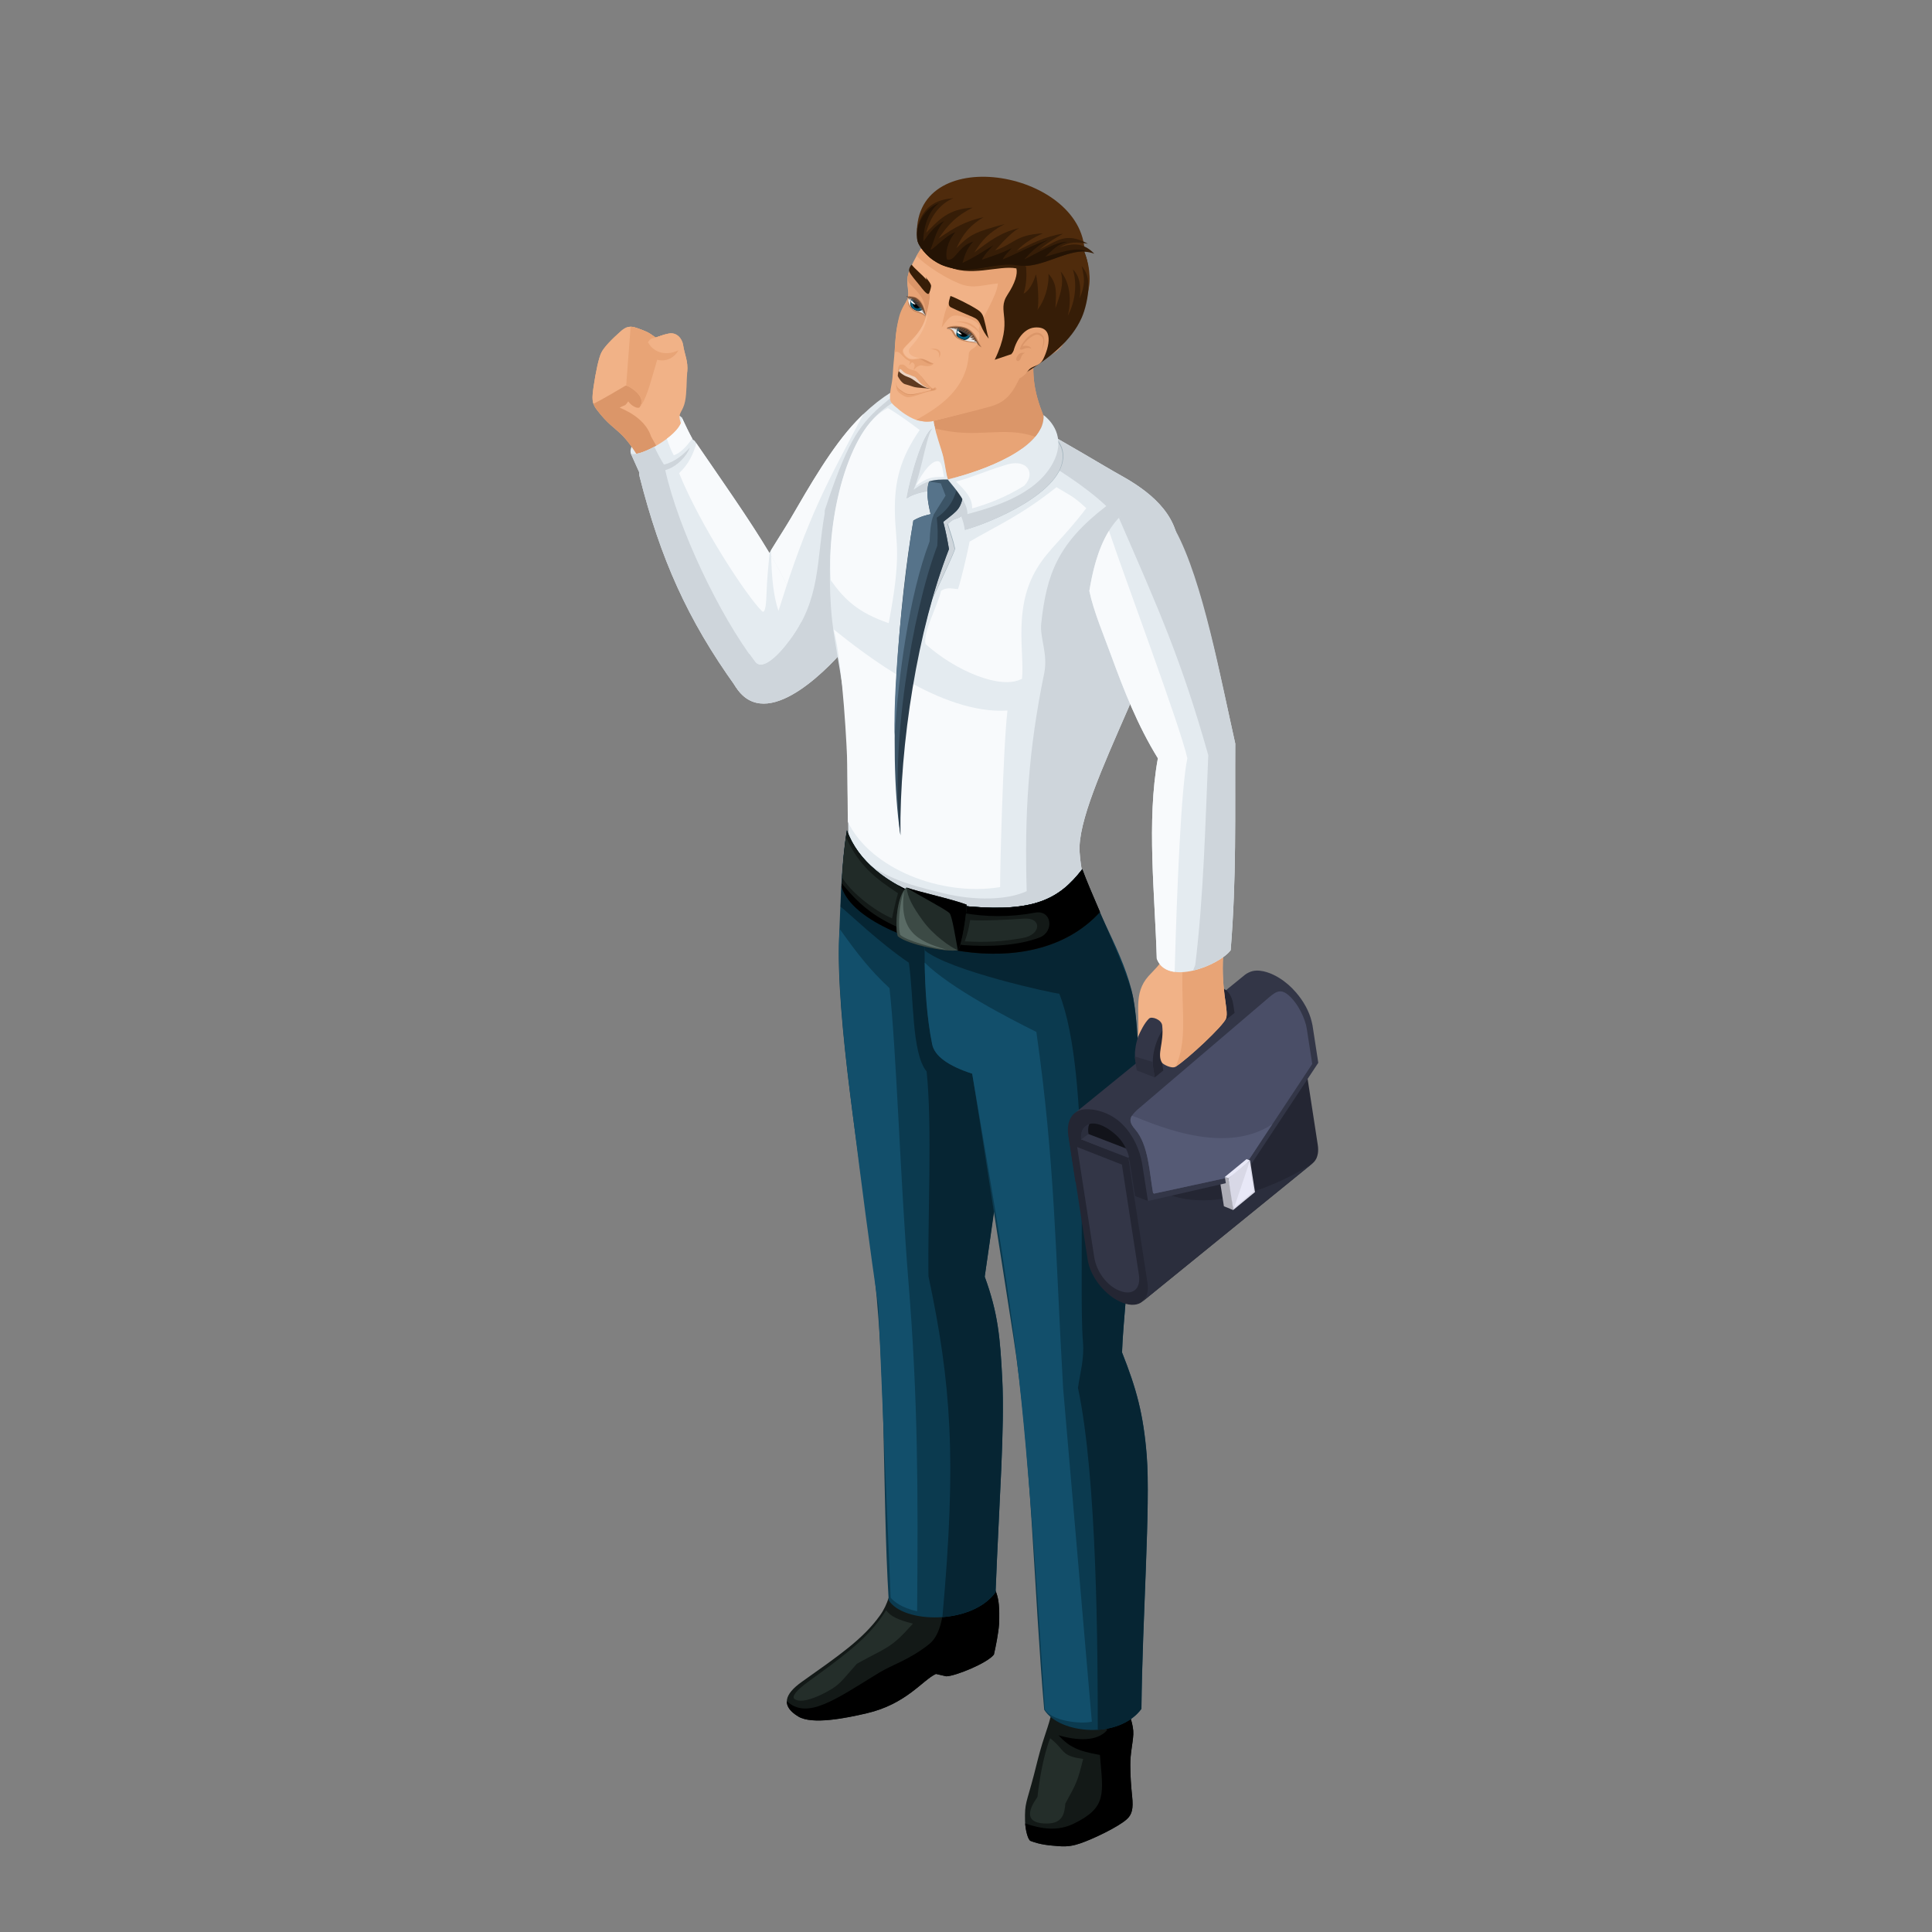 <?xml version="1.0" encoding="utf-8"?>
<!-- Generator: Adobe Illustrator 16.0.0, SVG Export Plug-In . SVG Version: 6.00 Build 0)  -->
<!DOCTYPE svg PUBLIC "-//W3C//DTD SVG 1.1//EN" "http://www.w3.org/Graphics/SVG/1.1/DTD/svg11.dtd">
<svg version="1.1" id="Layer_1" xmlns="http://www.w3.org/2000/svg" xmlns:xlink="http://www.w3.org/1999/xlink" x="0px" y="0px"
	 width="50px" height="50px" viewBox="0 0 50 50" enable-background="new 0 0 50 50" xml:space="preserve">
<rect x="0" y="0" width="50" height="50" fill="#808080" stroke="none"/>
<g>
	<g>
		<g>
			<path fill-rule="evenodd" clip-rule="evenodd" fill="#E4EBF0" d="M22.009,16.62c0.954-1.182,2.318-3.328,2.537-3.773
				c0.572-1.158,0.426-2.433,0.01-2.868c-0.42-0.437-1.456-0.067-2.394,0.92c-0.636,0.667-1.218,1.691-1.703,2.524
				c-0.343,0.59-1.428,2.128-1.618,3.252c-0.068,0.402,0.003,0.892,0.297,1.236C19.96,18.877,21.506,17.244,22.009,16.62z"/>
			<path fill-rule="evenodd" clip-rule="evenodd" fill="#F8FAFC" d="M22.348,10.712c-0.063,0.06-0.124,0.122-0.186,0.188
				c-0.636,0.667-1.218,1.691-1.703,2.524c-0.11,0.189-0.296,0.476-0.505,0.815c0.01,0.543,0.038,1.123,0.193,1.571
				C20.918,13.333,21.415,12.48,22.348,10.712L22.348,10.712z M19.917,14.3c-0.193,0.315-0.4,0.672-0.585,1.037
				c0.162,0.222,0.296,0.389,0.388,0.479c0.099,0.097,0.112-0.287,0.118-0.451C19.851,14.978,19.882,14.666,19.917,14.3z"/>
			<path fill-rule="evenodd" clip-rule="evenodd" fill="#E4EBF0" d="M16.405,11.828c0.356-0.015,1.111-0.508,1.258-0.774
				c0.025-0.045-0.004-0.226-0.017-0.244c-0.229-0.329-1.492,0.591-1.311,0.946C16.35,11.784,16.376,11.806,16.405,11.828z"/>
			<g>
				<path fill-rule="evenodd" clip-rule="evenodd" fill="#F1B287" d="M16.742,12.203c0.342-0.022,0.916-0.246,1.183-0.619
					c-0.208-0.389-0.307-0.605-0.333-0.736c-0.035-0.173,0.083-0.198,0.137-0.458c0.047-0.221,0.037-0.554,0.056-0.761
					c0.028-0.284-0.07-0.452-0.106-0.696c-0.025-0.174-0.17-0.343-0.376-0.3c-0.078,0.017-0.168,0.043-0.335,0.104
					c-0.199-0.143-0.244-0.16-0.48-0.244c-0.186-0.066-0.283-0.044-0.434,0.091c-0.231,0.206-0.423,0.404-0.492,0.544
					C15.495,9.259,15.416,9.64,15.363,10c-0.045,0.31-0.051,0.43,0.081,0.603c0.286,0.377,0.461,0.463,0.667,0.672
					C16.287,11.456,16.49,11.745,16.742,12.203z"/>
				<path fill-rule="evenodd" clip-rule="evenodd" fill="#DB9669" d="M16.742,12.203c0.149-0.01,0.343-0.058,0.537-0.14
					c-0.092-0.14-0.137-0.256-0.43-0.767c-0.117-0.366-0.471-0.606-0.812-0.746c0.15-0.082,0.125-0.024,0.223-0.163
					c0.082,0.125,0.251,0.202,0.297,0.151c0.062-0.088,0.074-0.176,0.042-0.259c-0.061-0.16-0.231-0.296-0.426-0.303
					c-0.099-0.003-0.441,0.206-0.824,0.435c0.014,0.065,0.045,0.124,0.096,0.191c0.286,0.377,0.461,0.463,0.667,0.672
					C16.287,11.456,16.49,11.745,16.742,12.203z"/>
				<path fill-rule="evenodd" clip-rule="evenodd" fill="#F1B287" d="M17.233,8.649c-0.064,0.018-0.145,0.043-0.264,0.086
					c-0.199-0.143-0.244-0.16-0.48-0.244c-0.186-0.066-0.283-0.044-0.434,0.091c-0.231,0.206-0.423,0.404-0.492,0.544
					C15.495,9.259,15.416,9.64,15.363,10c-0.031,0.214-0.043,0.338-0.004,0.451c0.272-0.138,0.582-0.324,0.847-0.48
					c0.119,0.046,0.555,0.306,0.34,0.578c0.174-0.194,0.274-0.603,0.376-0.941c0.106-0.352,0.212-0.75,0.227-0.902L17.233,8.649z"/>
				<path fill-rule="evenodd" clip-rule="evenodd" fill="#E8A476" d="M17.233,8.649c-0.064,0.018-0.145,0.043-0.264,0.086
					c-0.199-0.143-0.244-0.16-0.48-0.244c-0.065-0.022-0.119-0.035-0.168-0.036L16.206,9.97c0.119,0.046,0.555,0.306,0.34,0.578
					c0.174-0.194,0.274-0.603,0.376-0.941c0.106-0.352,0.212-0.75,0.227-0.902L17.233,8.649z"/>
				<path fill-rule="evenodd" clip-rule="evenodd" fill="#F1B287" d="M17.786,9.628c0.028-0.284-0.07-0.452-0.106-0.696
					c-0.025-0.174-0.17-0.343-0.376-0.3c-0.078,0.017-0.168,0.043-0.335,0.104c-0.133,0.026-0.14,0.035-0.196,0.116
					c-0.025,0.035-0.002,0.205,0.096,0.288C17.127,9.359,17.705,9.575,17.786,9.628z"/>
				<path fill-rule="evenodd" clip-rule="evenodd" fill="#E8A476" d="M16.773,8.854c0.095,0.218,0.411,0.392,0.788,0.211
					c-0.114,0.195-0.29,0.271-0.45,0.262C16.874,9.316,16.672,9.116,16.773,8.854z"/>
			</g>
			<path fill-rule="evenodd" clip-rule="evenodd" fill="#E4EBF0" d="M17.939,11.384c-0.031-0.026-0.211-0.399-0.297-0.586
				c0.085,0.399-1.053,1.037-1.313,0.947l0.214,0.476c-0.005,0.037-0.001,0.064,0.01,0.111c0.536,2.115,1.234,3.695,2.487,5.439
				c0.137,0.192,0.279,0.325,0.447,0.31c1.809-0.152,1.481-1.538,1.079-2.425c-0.292-0.992-1.58-2.769-2.569-4.221
				C17.981,11.412,17.965,11.392,17.939,11.384z"/>
			<path fill-rule="evenodd" clip-rule="evenodd" fill="#F8FAFC" d="M17.916,11.35c-0.06-0.101-0.201-0.394-0.274-0.552
				c0.036,0.167-0.144,0.376-0.383,0.556c0.047,0.15,0.107,0.298,0.179,0.429C17.605,11.731,17.77,11.553,17.916,11.35L17.916,11.35
				z M20.362,15.14c-0.109-0.231-0.246-0.484-0.404-0.752c0.013,0.499,0.049,1.015,0.189,1.422
				C20.222,15.572,20.293,15.35,20.362,15.14L20.362,15.14z M19.915,14.316c-0.033,0.358-0.064,0.667-0.078,1.049
				c-0.005,0.164-0.019,0.548-0.118,0.451c-0.391-0.383-1.588-2.197-2.144-3.571c0.256-0.24,0.368-0.503,0.447-0.772
				C18.647,12.387,19.385,13.427,19.915,14.316z"/>
			<path fill-rule="evenodd" clip-rule="evenodd" fill="#CED5DB" d="M16.934,11.561c-0.253,0.138-0.5,0.22-0.606,0.183l0.214,0.476
				c-0.005,0.037-0.001,0.064,0.01,0.111c0.536,2.115,1.234,3.695,2.487,5.439c0.137,0.192,0.279,0.325,0.447,0.31
				c1.527-0.128,1.531-1.136,1.253-1.98c-0.083,0.157-0.181,0.314-0.301,0.474c-0.325,0.436-0.715,0.794-0.897,0.557
				c-0.923-1.211-1.985-3.44-2.324-4.964c0.303-0.084,0.561-0.369,0.634-0.581c-0.157,0.174-0.404,0.381-0.669,0.437
				C17.093,11.879,17.01,11.724,16.934,11.561z"/>
			<path fill-rule="evenodd" clip-rule="evenodd" fill="#CED5DB" d="M22.009,16.62c0.954-1.182,2.318-3.328,2.537-3.773
				c0.572-1.158,0.426-2.433,0.01-2.868c-0.227-0.235-0.63-0.237-1.101-0.034c-0.534,0.507-1.052,0.753-1.482,1.635
				c-0.249,0.509-0.442,1.064-0.628,1.625l-0.003,0.088c-0.216,1.222-0.096,2.201-0.902,3.279c-0.325,0.436-0.715,0.794-0.897,0.557
				c-0.049-0.066-0.1-0.136-0.152-0.208l-0.506,0.508c0.052,0.174,0.135,0.339,0.254,0.481C19.96,18.877,21.506,17.244,22.009,16.62
				z"/>
		</g>
		<g>
			<path fill-rule="evenodd" clip-rule="evenodd" fill="#E4EBF0" d="M29.009,12.305c-0.876-0.485-3.891-2.4-4.772-2.27
				c-1.017,0.15-1.653,0.634-2.042,1.394c-0.517,1.009-0.814,2.441-0.69,4.289c0.073,1.077,0.405,2.117,0.418,3.456
				c0.007,0.77,0.019,1.798,0.039,2.848c0.559,1.869,4.284,2.534,6.232,1.17c-0.125-0.308-0.222-0.661-0.253-1.137
				c-0.105-1.533,2.581-5.72,2.561-7.839C30.492,13.275,29.7,12.689,29.009,12.305z"/>
			<path fill-rule="evenodd" clip-rule="evenodd" fill="#F8FAFC" d="M21.574,16.288c0.241,0.896,0.352,3.234,0.354,3.498
				c0.005,0.444,0.006,0.943,0.014,1.482c0.583,1.215,2.419,1.94,3.941,1.69c-0.005-0.363,0.075-3.585,0.19-4.569
				C24.354,18.497,22.367,16.921,21.574,16.288z"/>
			<path fill-rule="evenodd" clip-rule="evenodd" fill="#CED5DB" d="M29.009,12.305c-0.876-0.485-3.891-2.4-4.772-2.27
				c-0.332,0.048-0.623,0.133-0.877,0.251c1.269,0.317,4.031,1.643,5.271,2.811c-1.263,0.97-1.544,1.767-1.684,3.033
				c-0.042,0.38,0.18,0.787,0.077,1.292c-0.408,1.988-0.513,3.633-0.453,5.641c-0.495,0.231-1.331,0.254-2.148,0.056
				c-1.088-0.264-1.566-0.418-2.325-1.05l-0.139-0.173c0.372,2.809,6.34,2.396,6.209,1.231c-0.112-0.292-0.197-0.629-0.228-1.073
				c-0.105-1.533,2.581-5.72,2.561-7.839C30.492,13.275,29.7,12.689,29.009,12.305z"/>
			<path fill-rule="evenodd" clip-rule="evenodd" fill="#F8FAFC" d="M23.801,11.128c-0.497,0.725-0.661,1.322-0.641,2.165
				c0.019,0.78,0.184,1.04-0.161,2.834c-0.777-0.268-1.134-0.594-1.499-1.111c-0.115-1.558,0.447-3.959,1.479-4.455
				C23.169,10.67,23.388,10.82,23.801,11.128z"/>
			<path fill-rule="evenodd" clip-rule="evenodd" fill="#F8FAFC" d="M27.341,12.608c0.395,0.24,0.433,0.231,0.772,0.544
				c-0.584,0.772-0.972,1.053-1.275,1.555c-0.623,1.028-0.322,2.162-0.388,2.858c-0.542,0.301-1.733-0.209-2.499-0.899
				c-0.065-0.313,0.318-0.991,0.401-1.37c0.137-0.11,0.291-0.06,0.44-0.049c0.065-0.173,0.245-0.929,0.301-1.229
				C25.749,13.63,26.427,13.342,27.341,12.608z"/>
		</g>
		<path fill-rule="evenodd" clip-rule="evenodd" fill="#9EB0BA" d="M27.324,11.337c-0.123-0.004-0.259,0.056-0.372-0.03
			c0.055,0.854-1.496,0.877-2.405,1.091c-0.047-0.122-0.07-0.37-0.122-0.587c-0.046-0.193-0.235-0.628-0.28-0.727
			c-0.256,0.101-0.592,1.316-0.673,1.806c0.147-0.103,0.379-0.161,0.585-0.194c-0.004,0.154,0.021,0.36,0.094,0.608
			c-0.106,0.031-0.242,0.066-0.427,0.184c-0.045,0.315-0.086,0.621-0.121,0.917c0.278,0.162-0.24,1.997,0.039,2.157
			c0.095-0.259,1.007-2.109,1.077-2.36c-0.049-0.24-0.119-0.412-0.186-0.645c0.188-0.19,0.259-0.103,0.354-0.213
			c0.045,0.11,0.087,0.259,0.096,0.362c0.642-0.175,2.578-0.968,2.534-1.936C27.509,11.575,27.415,11.441,27.324,11.337z"/>
		<g>
			<g>
				<path fill-rule="evenodd" clip-rule="evenodd" fill="#131917" d="M23.181,40.699c-0.149,0.529-0.188,0.802-0.408,1.109
					c-0.439,0.615-1.085,1.053-2.025,1.72c-0.447,0.318-0.542,0.619-0.089,0.895c0.357,0.219,1.231,0.044,1.776-0.084
					c1.023-0.239,1.438-0.855,1.787-1.017l0.265,0.061c0.217,0.004,1.07-0.34,1.236-0.563c0.043-0.19,0.113-0.524,0.134-0.792
					c0.031-0.867-0.104-0.779-0.336-1.457C24.733,40.628,23.97,40.672,23.181,40.699z"/>
				<path fill-rule="evenodd" clip-rule="evenodd" d="M20.362,44.026c-0.004,0.138,0.088,0.27,0.296,0.396
					c0.357,0.219,1.231,0.044,1.776-0.084c1.023-0.239,1.438-0.855,1.787-1.017l0.265,0.061c0.217,0.004,1.07-0.34,1.236-0.563
					c0.043-0.19,0.113-0.524,0.134-0.792c0.031-0.867-0.104-0.779-0.336-1.457c-0.349,0.026-0.692,0.048-1.036,0.069
					c-0.062,0.569,0.021,1.554-0.447,1.919c-0.524,0.41-0.935,0.518-1.284,0.731C21.635,43.97,20.897,44.521,20.362,44.026z"/>
				<path fill-rule="evenodd" clip-rule="evenodd" fill="#242E2A" d="M22.933,41.671c0.113,0.165,0.332,0.258,0.694,0.348
					c-0.585,0.661-0.667,0.6-1.454,1.041c-0.396,0.453-0.45,0.538-0.704,0.684c-0.301,0.175-0.727,0.354-0.907,0.227
					c-0.077-0.057,0.027-0.211,0.359-0.452c0.377-0.273,0.761-0.55,1.107-0.839C22.374,42.392,22.685,42.076,22.933,41.671z"/>
			</g>
			<g>
				<path fill-rule="evenodd" clip-rule="evenodd" fill="#0B3A4F" d="M21.717,24.249c-0.093,2.087,0.555,5.921,0.854,8.246
					c0.384,2.976,0.25,5.935,0.428,8.918c0.371,0.607,2.157,0.645,2.767-0.209c0.092-2.36,0.239-4.224,0.173-5.516
					c-0.056-1.074-0.106-1.693-0.454-2.648c0.281-1.935,1.036-7.554,1.035-9.398c0-0.132-0.175-0.05-0.18-0.166
					c-1.354,0.264-3.849-0.371-4.422-1.988C21.77,22.36,21.756,23.35,21.717,24.249z"/>
				<path fill-rule="evenodd" clip-rule="evenodd" fill="#062533" d="M21.918,21.487c-0.086,0.513-0.137,1.243-0.163,1.978
					c0.174,0.132,0.99,0.924,1.766,1.45c0.134,0.906,0.069,2.343,0.46,2.815c0.15,1.409,0.024,3.878,0.048,5.3
					c0.587,2.77,0.733,4.723,0.36,8.82c0.539-0.04,1.088-0.243,1.376-0.646c0.092-2.36,0.239-4.224,0.173-5.516
					c-0.056-1.074-0.106-1.693-0.454-2.648c0.281-1.94,1.036-6.944,1.035-9.398c0-0.132-0.175-0.05-0.18-0.166
					C24.985,23.738,22.491,23.104,21.918,21.487z"/>
				<path fill-rule="evenodd" clip-rule="evenodd" fill="#124F6B" d="M21.731,24.04c0.444,0.625,0.784,1.065,1.289,1.533
					c0.177,1.559,0.283,5.038,0.491,7.603c0.248,3.039,0.25,5.449,0.224,8.525c-0.405-0.09-0.612-0.261-0.685-0.355l-0.318-7.554
					c-0.216-1.429-0.444-3.201-0.647-4.83c-0.05-0.401-0.202-1.52-0.295-2.673C21.724,25.477,21.686,24.647,21.731,24.04z"/>
			</g>
			<g>
				<path fill-rule="evenodd" clip-rule="evenodd" fill="#131917" d="M29.091,43.966c0.131,0.382,0.251,0.679,0.239,0.919
					c-0.014,0.248-0.081,0.491-0.078,0.805c0.002,0.271,0.016,0.5,0.048,0.805c0.032,0.313-0.001,0.461-0.138,0.586
					c-0.224,0.203-0.887,0.518-1.202,0.624c-0.168,0.057-0.322,0.092-0.551,0.074c-0.264-0.021-0.476-0.036-0.737-0.135
					c-0.068-0.025-0.138-0.289-0.144-0.518c-0.01-0.479,0.033-0.438,0.231-1.197c0.067-0.258,0.123-0.506,0.216-0.809
					c0.115-0.377,0.26-0.708,0.274-1.08l1.402-0.055L29.091,43.966z"/>
				<path fill-rule="evenodd" clip-rule="evenodd" d="M29.091,43.966c0.131,0.382,0.251,0.679,0.239,0.919
					c-0.014,0.248-0.081,0.491-0.078,0.805c0.002,0.271,0.016,0.5,0.048,0.805c0.032,0.313-0.001,0.461-0.138,0.586
					c-0.224,0.203-0.887,0.518-1.202,0.624c-0.168,0.057-0.322,0.092-0.551,0.074c-0.264-0.021-0.476-0.036-0.737-0.135
					c-0.063-0.023-0.124-0.241-0.141-0.452h0.004c0.43,0.146,0.845,0.204,1.256,0.003c0.869-0.424,0.756-0.776,0.675-1.777
					c-0.566-0.1-0.787-0.201-1.074-0.51c0.482,0.141,0.999,0.167,1.255-0.127l0.08-0.798L29.091,43.966z"/>
				<path fill-rule="evenodd" clip-rule="evenodd" fill="#242E2A" d="M27.178,44.985c0.405,0.318,0.263,0.459,0.854,0.535
					c-0.146,0.586-0.164,0.614-0.46,1.154c-0.024,0.224-0.043,0.516-0.477,0.519c-0.811,0.005-0.248-0.664-0.246-0.688
					C26.891,46.134,26.99,45.464,27.178,44.985z"/>
			</g>
			<g>
				<path fill-rule="evenodd" clip-rule="evenodd" fill="#0B3A4F" d="M26.222,34.569c0.467,2.965,0.54,6.703,0.802,9.68
					c0.405,0.634,1.932,0.764,2.517-0.024c0.024-2.361,0.239-5.267,0.137-6.556c-0.086-1.072-0.264-1.723-0.639-2.669
					c0.039-1.222,0.476-4.814,0.393-7.523c0.01-0.602-0.012-1.164-0.103-1.645c-0.216-1.143-1.062-2.394-1.319-3.336
					c-0.597,0.776-1.247,1.104-2.902,0.966c-0.162-0.012-0.736-0.099-1.183-0.214c0.032,0.66-0.086,2.351,0.201,3.776
					c0.061,0.304,0.409,0.559,1.036,0.763C25.285,28.537,26.064,33.576,26.222,34.569z"/>
				<path fill-rule="evenodd" clip-rule="evenodd" fill="#062533" d="M23.923,23.248c0.01,0.208-0.013,0.977,0.008,1.346
					c0.635,0.531,3.357,1.122,3.483,1.122c0.837,2.112,0.481,7.455,0.614,9.029c0.036,0.423-0.082,0.82-0.13,1.172
					c0.499,2.357,0.51,6.81,0.513,8.852c0.439-0.03,0.874-0.199,1.128-0.543c0.024-2.361,0.239-5.267,0.137-6.556
					c-0.086-1.072-0.264-1.723-0.639-2.669c0.048-1.502,0.742-6.549,0.29-9.168c-0.114-0.653-1.02-2.509-1.319-3.336
					c-0.597,0.776-1.247,1.104-2.902,0.966C24.944,23.449,24.37,23.362,23.923,23.248z"/>
				<path fill-rule="evenodd" clip-rule="evenodd" fill="#124F6B" d="M27.514,35.932l0.743,8.625
					c-0.292,0.07-1.055-0.021-1.215-0.318c-0.17-2.535-0.389-6.197-0.728-9.069c-0.292-2.467-0.744-4.932-1.154-7.383
					c-0.627-0.204-0.976-0.459-1.036-0.763c-0.14-0.691-0.183-1.444-0.194-2.112c0.677,0.668,2.207,1.454,2.891,1.794
					C27.307,30.106,27.312,32.428,27.514,35.932z"/>
			</g>
			<g>
				<path fill-rule="evenodd" clip-rule="evenodd" fill="#131917" d="M28.468,23.604c-0.186-0.43-0.356-0.828-0.459-1.109
					c-0.597,0.776-1.247,1.104-2.902,0.966c-0.125-0.009-0.497-0.063-0.865-0.141c-1.022-0.295-1.992-0.9-2.323-1.834
					c-0.066,0.392-0.112,0.913-0.14,1.465C22.149,24.159,26.462,25.799,28.468,23.604z"/>
				<path fill-rule="evenodd" clip-rule="evenodd" d="M28.468,23.604c-0.186-0.43-0.356-0.828-0.459-1.109
					c-0.597,0.776-1.247,1.104-2.902,0.966c-0.125-0.009-0.497-0.063-0.865-0.141c-0.344-0.099-0.681-0.234-0.99-0.404l0.001,0.013
					c0.913,0.688,2.284,0.928,3.531,0.691c0.444-0.085,0.503,0.496,0.121,0.642c-0.559,0.213-1.288,0.248-1.996,0.195v-0.002
					c-2.157-0.338-2.723-1.134-3.125-1.592c-0.002,0.029-0.003,0.059-0.005,0.088c0.286,0.933,2.144,1.533,3.144,1.673l0,0
					C26.19,24.804,27.564,24.593,28.468,23.604z"/>
				<path fill-rule="evenodd" clip-rule="evenodd" fill="#212B28" d="M25.016,23.412c-0.385-0.146-1.216-0.323-1.554-0.442
					c-0.252,0.188-0.31,1.039-0.225,1.261c0.257,0.215,1.25,0.415,1.553,0.362C24.895,24.474,25.021,23.61,25.016,23.412z"/>
				<path fill-rule="evenodd" clip-rule="evenodd" d="M25.016,23.412c-0.385-0.146-1.216-0.323-1.554-0.442
					c0.312,0.204,0.982,0.543,1.11,0.661c0.069,0.063,0.162,0.682,0.218,0.962C24.895,24.474,25.021,23.61,25.016,23.412z"/>
				<path fill-rule="evenodd" clip-rule="evenodd" fill="#3C4A45" d="M23.462,22.97c-0.252,0.188-0.31,1.039-0.225,1.261
					c0.257,0.215,1.25,0.415,1.553,0.362c-0.186-0.076-0.631-0.384-0.907-0.765C23.607,23.448,23.491,23.22,23.462,22.97z"/>
				<path fill-rule="evenodd" clip-rule="evenodd" fill="#5A6B65" d="M23.396,23.058c-0.121,0.305-0.169,0.95-0.096,1.139
					c0.181,0.152,0.846,0.336,1.202,0.384C23.718,24.352,23.264,24.093,23.396,23.058z"/>
				<path fill-rule="evenodd" clip-rule="evenodd" fill="#212B28" d="M25.107,23.81c0.28,0.028,1.005-0.008,1.392-0.036
					c0.47-0.036,0.456,0.415-0.032,0.502c-0.542,0.096-0.952,0.116-1.499,0.086C25.045,24.148,25.07,24.034,25.107,23.81z"/>
				<path fill-rule="evenodd" clip-rule="evenodd" fill="#212B28" d="M21.894,21.667c0.346,0.755,0.764,1.063,1.346,1.45
					c-0.075,0.252-0.12,0.5-0.155,0.65c-0.45-0.196-1.059-0.663-1.294-1.064C21.813,22.343,21.846,22.023,21.894,21.667z"/>
			</g>
		</g>
		<g>
			<g>
				<path fill-rule="evenodd" clip-rule="evenodd" fill="#12131A" d="M27.924,29.033c-0.023-0.152,0.007-0.271,0.073-0.349
					c0.01-0.011,0.021-0.021,0.032-0.029l4.253-3.456c0.03,0.044,0.032,0.159,0.048,0.253l0.183,1.182l-2.918,4.126l-1.488-0.545
					L27.924,29.033z"/>
				<polygon fill-rule="evenodd" clip-rule="evenodd" fill="#333647" points="27.829,29.217 29.376,29.813 29.213,29.99 
					27.65,29.366 				"/>
				<polygon fill-rule="evenodd" clip-rule="evenodd" fill="#333647" points="29.284,30.088 29.011,29.995 28.999,29.856 
					33.355,26.318 33.604,26.383 				"/>
				<path fill-rule="evenodd" clip-rule="evenodd" fill="#242633" d="M29.665,33.209l-0.371-2.455l-0.096-0.791l4.406-3.582
					l0.499,3.243c0.013,0.083,0.014,0.157,0.004,0.225c-0.007,0.045-0.02,0.086-0.035,0.123c-0.009,0.017-0.018,0.035-0.028,0.051
					c-0.021,0.032-0.046,0.061-0.074,0.084l-4.406,3.58C29.678,33.593,29.699,33.43,29.665,33.209z"/>
				<path fill-rule="evenodd" clip-rule="evenodd" fill="#2B2E3D" d="M29.665,33.209l-0.371-2.455l-0.096-0.791
					c1.01,1.903,3.583,0.925,4.771,0.144l-0.559,0.454l-3.848,3.126C29.678,33.593,29.699,33.43,29.665,33.209z"/>
				<path fill-rule="evenodd" clip-rule="evenodd" fill="#242633" d="M27.65,29.366l1.548,0.597l0.499,3.239
					c0.069,0.447-0.218,0.676-0.641,0.515l-0.016-0.008c-0.423-0.162-0.821-0.656-0.89-1.103L27.65,29.366z"/>
				<path fill-rule="evenodd" clip-rule="evenodd" fill="#2B2E3D" d="M28.365,28.559c-0.33,0.007-0.591,0.244-0.527,0.664l0.06,0.33
					l0.273-0.206c-0.031-0.179,0.018-0.301,0.107-0.374c0.282-0.227,0.742,0.17,0.894,0.371c0.11,0.146,0.189,0.314,0.214,0.475
					l0.071,0.33l0.333,0.128l-0.07-0.329c-0.063-0.363-0.235-0.747-0.512-1.022C28.966,28.686,28.707,28.553,28.365,28.559z"/>
				<polygon fill-rule="evenodd" clip-rule="evenodd" fill="#ACACB5" points="31.79,30.494 31.546,30.399 31.675,31.219 
					31.917,31.314 31.856,30.846 				"/>
				<path fill-rule="evenodd" clip-rule="evenodd" fill="#333647" d="M32.219,25.228c0.051-0.042,0.141-0.084,0.205-0.098
					c0.229-0.048,0.5,0.066,0.68,0.178c0.162,0.099,0.309,0.229,0.431,0.37c0.191,0.218,0.348,0.489,0.412,0.766
					c0.009,0.031,0.014,0.063,0.021,0.094l0.149,0.967l-1.824,2.758l-0.391,0.317l-2.192,0.502l-0.028-0.019l-0.082-0.445
					c-0.041-0.264-0.272-1.033-0.444-1.258c-0.239-0.313-0.968-0.836-1.341-0.552L32.219,25.228z"/>
				<path fill-rule="evenodd" clip-rule="evenodd" fill="#4A4E67" d="M33.337,25.747c0.272,0.229,0.445,0.638,0.481,0.869
					l0.143,0.919l-1.734,2.622l-0.371,0.303l-1.99,0.431l-0.025-0.018c-0.094-0.505-0.11-1.24-0.464-1.645
					c-0.214-0.247-0.108-0.346,0.053-0.505l3.346-2.854C32.978,25.697,33.113,25.559,33.337,25.747z"/>
				<path fill-rule="evenodd" clip-rule="evenodd" fill="#555A75" d="M32.227,30.156l-0.371,0.303l-1.99,0.431l-0.025-0.018
					c-0.094-0.505-0.11-1.24-0.464-1.645c-0.141-0.162-0.144-0.26-0.083-0.353c0.413,0.138,2.336,1.087,3.632,0.22L32.227,30.156z"
					/>
				<path fill-rule="evenodd" clip-rule="evenodd" fill="#242633" d="M28.11,28.708c-0.331,0.005-0.525,0.267-0.461,0.688
					l0.182,1.182l0.333,0.128l-0.181-1.183c-0.027-0.173,0.015-0.306,0.105-0.378c0.282-0.228,0.773,0.168,0.923,0.368
					c0.111,0.148,0.19,0.317,0.215,0.476l0.151,0.964l0.332,0.129l-0.15-0.964c-0.062-0.362-0.234-0.747-0.512-1.021
					C28.807,28.854,28.451,28.701,28.11,28.708z"/>
				<polygon fill-rule="evenodd" clip-rule="evenodd" fill="#ACACB5" points="31.79,30.494 31.699,30.459 31.828,31.279 
					31.917,31.314 31.856,30.846 				"/>
				<polygon fill-rule="evenodd" clip-rule="evenodd" fill="#E8E8F7" points="32.351,30.032 32.017,30.338 31.79,30.494 
					31.699,30.459 32.26,29.998 				"/>
				<polygon fill-rule="evenodd" clip-rule="evenodd" fill="#D8D8E6" points="32.351,30.032 31.79,30.494 31.917,31.313 
					32.479,30.851 				"/>
				<polygon fill-rule="evenodd" clip-rule="evenodd" fill="#E8E8F7" points="32.331,30.09 31.938,31.256 32.448,30.834 				"/>
				<g>
					<path fill-rule="evenodd" clip-rule="evenodd" fill="#783C18" d="M31.217,25.932c-0.003-0.014-0.008-0.028-0.013-0.041
						c0-0.002,0-0.003-0.001-0.005c-0.005-0.012-0.011-0.024-0.016-0.036c-0.001-0.002-0.002-0.004-0.003-0.006
						c-0.006-0.01-0.013-0.021-0.019-0.03c0-0.001-0.001-0.002-0.001-0.002c-0.008-0.011-0.015-0.021-0.022-0.03
						c-0.012-0.013-0.024-0.024-0.037-0.033c-0.004-0.002-0.007-0.005-0.009-0.007c-0.015-0.009-0.028-0.017-0.043-0.022
						l0.462,0.179c0.015,0.006,0.028,0.014,0.042,0.023c0.005,0.002,0.008,0.004,0.011,0.007c0.013,0.01,0.024,0.021,0.036,0.034
						c0.001,0,0.001,0,0.001,0c0.009,0.009,0.015,0.019,0.021,0.028c0,0,0,0,0,0c0.001,0.001,0.001,0.001,0.002,0.002
						c0.005,0.007,0.009,0.014,0.013,0.02c0.003,0.004,0.004,0.008,0.006,0.012c0.002,0.002,0.003,0.004,0.004,0.006
						c0,0.002,0.001,0.004,0.002,0.006c0.004,0.007,0.007,0.014,0.01,0.021c0.001,0.002,0.002,0.006,0.003,0.008
						c0,0.002,0.001,0.004,0.001,0.005c0.001,0.003,0.003,0.005,0.004,0.009c0.002,0.007,0.004,0.014,0.006,0.021
						c0.001,0.003,0.002,0.008,0.003,0.012c0.001,0.001,0.001,0.003,0.001,0.004c0.001,0.002,0.001,0.003,0.002,0.005
						c0.002,0.008,0.005,0.015,0.005,0.021c0.002,0.007,0.003,0.014,0.004,0.021c0,0.001,0,0.001,0.001,0.002l0.034,0.228
						l-0.461-0.181l-0.037-0.227c-0.002-0.017-0.006-0.033-0.011-0.048C31.218,25.935,31.217,25.933,31.217,25.932z"/>
					<path fill-rule="evenodd" clip-rule="evenodd" fill="#8C491F" d="M30.714,25.504c0.009-0.006,0.019-0.013,0.026-0.019
						c0.006-0.004,0.011-0.007,0.019-0.011c0,0,0.001-0.002,0.003-0.003c0.001-0.001,0.003-0.002,0.005-0.003
						c0.008-0.005,0.016-0.011,0.025-0.016c0.01-0.005,0.018-0.01,0.026-0.015c0.001,0,0.003-0.002,0.005-0.003
						c0.001,0,0.002-0.001,0.004-0.002c0.005-0.003,0.012-0.006,0.017-0.009c0.011-0.004,0.019-0.009,0.027-0.012
						c0.005-0.002,0.009-0.004,0.015-0.006c0.002,0,0.004-0.001,0.006-0.002s0.005-0.002,0.008-0.002
						c0.01-0.004,0.019-0.007,0.029-0.01c0.007-0.001,0.012-0.002,0.018-0.004c0.003-0.001,0.005-0.001,0.006-0.002
						c0.002-0.001,0.004-0.001,0.006-0.001c0.012-0.002,0.022-0.004,0.032-0.005c0.006-0.001,0.01-0.001,0.015-0.002
						c0.004,0,0.008-0.001,0.012-0.001s0.007-0.001,0.011-0.001c0.014-0.001,0.027-0.001,0.041,0c0.001,0,0.001,0,0.001,0
						c0.003,0,0.006,0.001,0.01,0.001c0.013,0.001,0.027,0.002,0.04,0.004c0.001,0,0.001,0.001,0.002,0.001
						c0.021,0.004,0.039,0.01,0.058,0.017l0.463,0.179c-0.178-0.012-0.35,0.064-0.485,0.176l-0.27-0.133l-0.192-0.097
						C30.701,25.515,30.708,25.509,30.714,25.504z"/>
					<path fill-rule="evenodd" clip-rule="evenodd" fill="#333647" d="M29.873,27.501c0,0-0.039-0.017-0.039-0.016
						c0,0.028,0.001,0.056,0.004,0.083c0,0.002,0,0.005,0,0.007c0.003,0.027,0.004,0.054,0.009,0.079l-0.464-0.179
						c0-0.011-0.002-0.021-0.003-0.032c-0.009-0.068-0.01-0.14-0.007-0.209c0.001-0.005,0.001-0.01,0.001-0.014
						c0.001-0.003,0.001-0.006,0.001-0.008c0.001-0.006,0.001-0.01,0.001-0.016c0.008-0.087,0.022-0.17,0.045-0.254
						c0.035-0.123,0.074-0.237,0.135-0.351c0.002-0.001,0.021-0.04,0.025-0.046s0.017-0.031,0.021-0.035
						c0.024-0.076,0.21-0.277,0.277-0.334c0.003-0.001,0.005-0.002,0.007-0.004l0.229,0.068l0.251,0.115
						C30.037,26.621,29.875,27.074,29.873,27.501z"/>
					<path fill-rule="evenodd" clip-rule="evenodd" fill="#242633" d="M30.349,26.354l0.809-0.654
						c0.347-0.28,0.687-0.151,0.757,0.287l0.036,0.227l-0.224,0.18l-0.034-0.228c-0.046-0.283-0.267-0.366-0.489-0.185l-0.81,0.653
						c-0.225,0.182-0.37,0.561-0.324,0.844l0.036,0.227l-0.222,0.179l-0.037-0.228C29.776,27.217,30.002,26.633,30.349,26.354z"/>
					<path fill-rule="evenodd" clip-rule="evenodd" fill="#2B2E3D" d="M29.847,27.654l0.037,0.228l-0.464-0.179l-0.037-0.228
						c0-0.011-0.002-0.021-0.003-0.032c-0.002-0.01-0.003-0.021-0.004-0.033c-0.001-0.005-0.001-0.01-0.001-0.016
						c0-0.002-0.001-0.004-0.001-0.006c0-0.004,0-0.008-0.001-0.012c-0.001-0.012-0.002-0.023-0.002-0.034l0.463,0.141v0.002
						c0,0.028,0.001,0.056,0.004,0.083c0,0.002,0,0.005,0,0.007C29.841,27.603,29.842,27.629,29.847,27.654z"/>
					<polygon fill-rule="evenodd" clip-rule="evenodd" fill="#8F4C22" points="30.694,25.52 31.175,25.707 30.365,26.36 
						29.886,26.174 					"/>
				</g>
				<path fill-rule="evenodd" clip-rule="evenodd" fill="#333647" d="M27.877,29.685l1.158,0.455l0.44,2.854
					c0.054,0.354-0.152,0.544-0.489,0.414l-0.014-0.005c-0.336-0.13-0.599-0.51-0.653-0.865L27.877,29.685z"/>
			</g>
			<path fill-rule="evenodd" clip-rule="evenodd" fill="#F1B287" d="M31.672,24.505c-0.105,1.079,0.134,1.616,0.06,1.847
				c-0.065,0.193-0.996,1.057-1.31,1.256c-0.099,0.058-0.318-0.062-0.348-0.104c-0.141-0.223,0.053-0.504,0.004-0.963
				c-0.015-0.154-0.271-0.248-0.342-0.18c-0.123,0.119-0.22,0.329-0.289,0.475c0.061-0.621-0.126-1.127,0.278-1.577
				c0.181-0.201,0.415-0.385,0.506-0.76L31.672,24.505z"/>
			<path fill-rule="evenodd" clip-rule="evenodd" fill="#E8A476" d="M31.672,24.505c-0.105,1.079,0.134,1.616,0.06,1.847
				c-0.065,0.193-0.996,1.057-1.31,1.256c0.378-0.826,0.071-1.699,0.223-3.106L31.672,24.505z"/>
			<path fill-rule="evenodd" clip-rule="evenodd" fill="#E4EBF0" d="M29.689,12.956c1.136,0.51,1.778,4.061,2.279,6.289
				c-0.01,1.901,0.034,3.452-0.119,5.348c-0.308,0.399-1.655,0.932-1.912,0.217c-0.046-1.634-0.268-3.559,0.029-5.185
				c-0.524-0.848-0.884-1.77-1.208-2.657c-0.191-0.524-0.456-1.147-0.566-1.674C28.334,14.429,28.646,13.251,29.689,12.956z"/>
			<path fill-rule="evenodd" clip-rule="evenodd" fill="#F8FAFC" d="M30.729,19.625c-0.161,0.751-0.27,3.383-0.329,5.527
				c-0.213-0.028-0.386-0.131-0.463-0.343c-0.046-1.634-0.268-3.559,0.029-5.185c-0.524-0.848-0.884-1.77-1.208-2.657
				c-0.191-0.524-0.456-1.147-0.566-1.674c0.081-0.49,0.216-1.082,0.508-1.555C29.125,15.005,30.537,18.772,30.729,19.625z"/>
			<path fill-rule="evenodd" clip-rule="evenodd" fill="#CED5DB" d="M30.424,13.732c0.706,1.301,1.164,3.816,1.545,5.512
				c-0.01,1.901,0.034,3.452-0.119,5.348c-0.153,0.2-0.567,0.433-0.975,0.526l0.058-0.144c0.217-1.769,0.26-3.651,0.337-5.431
				c-0.702-2.488-1.293-3.792-2.315-6.144c0.288-0.346,0.542-0.513,0.773-0.452C29.987,13.017,30.22,13.356,30.424,13.732z"/>
		</g>
		<g>
			<path fill-rule="evenodd" clip-rule="evenodd" fill="#CED5DB" d="M27.311,11.347c-0.122-0.003-0.259,0.057-0.372-0.03
				c0.054,0.854-1.496,0.877-2.404,1.091c-0.047-0.121-0.072-0.37-0.122-0.585c-0.047-0.195-0.236-0.628-0.281-0.728
				c-0.256,0.101-0.592,1.316-0.673,1.807c0.147-0.103,0.378-0.161,0.584-0.195c-0.003,0.155,0.022,0.361,0.095,0.607
				c-0.105,0.033-0.242,0.067-0.427,0.185c-0.046,0.315-0.086,0.62-0.122,0.917c0.278,0.162-0.24,1.996,0.039,2.157
				c0.096-0.26,1.008-2.109,1.077-2.36c-0.049-0.24-0.12-0.413-0.186-0.646c0.188-0.19,0.259-0.103,0.354-0.214
				c0.046,0.112,0.087,0.26,0.095,0.363c0.643-0.175,2.578-0.969,2.535-1.936C27.494,11.585,27.402,11.451,27.311,11.347z"/>
			<g>
				<path fill-rule="evenodd" clip-rule="evenodd" fill="#3C5466" d="M24.956,12.694c-0.098,0.48-0.118,0.479-0.544,0.81
					c0.063,0.244,0.105,0.455,0.147,0.706c-0.808,2.069-1.334,4.987-1.255,7.412c-0.351-2.318-0.024-6.101,0.334-8.151
					c0.195-0.11,0.336-0.137,0.446-0.164c-0.137-0.53-0.081-0.872,0.024-0.936C24.5,12.356,24.665,12.402,24.956,12.694z"/>
				<path fill-rule="evenodd" clip-rule="evenodd" fill="#2A3C4A" d="M24.956,12.694c-0.098,0.48-0.118,0.479-0.544,0.81
					c0.063,0.244,0.105,0.455,0.147,0.706c-0.808,2.069-1.28,5.039-1.256,7.4c-0.283-2.189,0.292-5.739,0.954-7.487
					c0.017-0.312,0.013-0.456-0.014-0.725c0.345-0.241,0.483-0.531,0.542-0.858c-0.006-0.004-0.011-0.009-0.016-0.013l0.017,0.025
					v-0.012C24.84,12.583,24.896,12.633,24.956,12.694z"/>
				<path fill-rule="evenodd" clip-rule="evenodd" fill="#56738A" d="M24.052,12.461l0.296,0.049l0.123,0.317l-0.315,0.504
					l0.006,0.002c-0.074,0.155-0.095,0.452-0.104,0.679c-0.531,1.388-0.81,3.52-0.905,5.034c-0.042-1.531,0.28-4.393,0.486-5.577
					c0.195-0.109,0.336-0.137,0.446-0.164C24.011,12.968,23.955,12.707,24.052,12.461z"/>
			</g>
			<g>
				<path fill-rule="evenodd" clip-rule="evenodd" fill="#E8A476" d="M24.358,11.649c-0.029-0.083-0.064-0.164-0.096-0.253
					c-0.093-0.252-0.096-0.786-0.258-1.377l2.33-1.014l0.497-0.265c-0.18,0.877-0.073,1.4,0.175,2.023
					c0.024,0.842-1.571,1.429-2.473,1.645C24.453,12.204,24.448,11.904,24.358,11.649z"/>
				<path fill-rule="evenodd" clip-rule="evenodd" fill="#DB9669" d="M26.794,11.304c-0.845-0.297-1.505,0.073-2.601-0.219
					c-0.041-0.28-0.077-0.659-0.188-1.065l2.33-1.014l0.497-0.265c-0.18,0.877-0.073,1.4,0.175,2.023
					C27.013,10.958,26.934,11.139,26.794,11.304z"/>
			</g>
			<g>
				<path fill-rule="evenodd" clip-rule="evenodd" fill="#E4EBF0" d="M24.534,12.409c-0.047-0.12-0.072-0.37-0.122-0.586
					c-0.047-0.195-0.22-0.671-0.222-0.796c-0.198,0.051-0.323,1.173-0.547,1.646C23.992,12.429,24.144,12.408,24.534,12.409z"/>
				<path fill-rule="evenodd" clip-rule="evenodd" fill="#E4EBF0" d="M27.007,10.742c0.053,0.856-1.573,1.452-2.48,1.667
					c0.228,0.275,0.521,0.621,0.51,0.896c0.654-0.179,1.766-0.487,2.213-1.324C27.558,11.409,27.305,10.97,27.007,10.742z"/>
				<path fill-rule="evenodd" clip-rule="evenodd" fill="#F8FAFC" d="M24.432,12.341c-0.044-0.23-0.06-0.387-0.15-0.404
					c-0.151-0.029-0.392,0.246-0.577,0.633C24.005,12.361,24.096,12.34,24.432,12.341z"/>
				<path fill-rule="evenodd" clip-rule="evenodd" fill="#F8FAFC" d="M25.978,12.048c-0.5,0.154-0.894,0.332-1.237,0.415
					c0.261,0.247,0.428,0.442,0.417,0.695c0.366-0.101,0.869-0.286,1.351-0.589C26.825,12.239,26.571,11.833,25.978,12.048z"/>
			</g>
			<g>
				<path fill-rule="evenodd" clip-rule="evenodd" fill="#F1B287" d="M25.691,10.437c0.415-0.159,0.575-0.475,0.802-0.903
					c0.086-0.077,0.187-0.15,0.31-0.216c0.574-0.166,0.72-0.417,0.864-0.696c0.318-0.617,0.314-1.391,0.001-1.978
					c-0.049-0.11-0.104-0.214-0.168-0.311c-0.338-0.523-0.838-0.813-1.486-0.893c-1.259-0.157-2.052,0.557-2.472,1.546
					c-0.036,0.085-0.052,0.167-0.056,0.263c-0.009,0.225,0.036,0.278,0.015,0.431c-0.014,0.1-0.098,0.186-0.156,0.338
					c-0.022,0.056-0.04,0.114-0.056,0.174c-0.015,0.036-0.028,0.074-0.038,0.115c-0.095,0.388-0.077,0.639-0.125,1.088
					c-0.017,0.152-0.016,0.333-0.042,0.487c-0.046,0.237-0.078,0.455-0.02,0.531c0.035,0.046,0.082,0.092,0.138,0.134
					c0.028,0.026,0.058,0.051,0.089,0.076c0.17,0.135,0.371,0.241,0.485,0.262c0.113,0.021,0.228,0.031,0.334,0.018
					c0.309-0.077,1.134-0.281,1.418-0.387C25.589,10.494,25.643,10.466,25.691,10.437z"/>
				<path fill-rule="evenodd" clip-rule="evenodd" fill="#E8A476" d="M24.121,10.903c0.309-0.077,1.257-0.306,1.539-0.391
					c0.508-0.153,0.622-0.517,0.866-1.014c0.765-0.369,0.911-0.315,1.209-1.005c0.164-0.381,0.218-0.811,0.151-1.231
					c-0.051-0.335-0.215-0.664-0.387-0.929c-0.338-0.523-0.838-0.813-1.486-0.893c-1.095-0.136-1.836,0.385-2.287,1.173
					c0.018,0.074,0.552,0.501,1.107,0.728c0.355,0.145,0.608,0.03,0.993-0.006c-0.017,0.313-0.441,0.954-0.494,1.16
					c-0.012,0.05,0.085,0.314-0.094,0.483c-0.049,0.046-0.162,0.086-0.166,0.183c-0.052,1.017-0.982,1.485-1.356,1.705
					C23.852,10.9,23.925,10.928,24.121,10.903z"/>
				<g>
					<path fill-rule="evenodd" clip-rule="evenodd" fill="#361D07" d="M24.484,6.87c0.328-0.073,1.555-0.348,2.094-0.493
						c0.552-0.149,1.152-0.304,1.47,0.105c0.233,0.523,0.13,1.328-0.055,1.744c-0.266,0.595-0.817,1.032-1.514,1.462
						c-0.261,0.162-0.007-0.713-0.024-0.916c-0.088,0.128-0.184,0.258-0.281,0.394l-0.431,0.145
						c0.515-1.076,0.032-1.231,0.333-1.687c0.194-0.294,0.265-0.533,0.228-0.678C25.848,6.855,25.082,7.198,24.484,6.87z"/>
					<path fill-rule="evenodd" clip-rule="evenodd" fill="#4F2B0C" d="M28.054,6.532c0.123,0.21,0.195,0.708,0.104,1.007
						c0.016-0.223,0.022-0.438-0.164-0.651c0.084,0.339,0.089,0.488-0.054,0.836c0.04-0.272,0.021-0.557-0.173-0.751
						c0.14,0.472,0.005,0.958-0.133,1.194c0.105-0.397,0.054-0.869-0.183-1.141c0.104,0.34-0.042,0.665-0.136,0.95
						c0.017-0.406,0.053-0.623-0.18-0.89c0.015,0.364-0.121,0.722-0.288,0.936c0.047-0.125,0.019-0.718-0.038-0.924
						c-0.066,0.224-0.178,0.431-0.317,0.502c0.089-0.301,0.073-0.515,0.065-0.673c-0.003-0.07-0.132-0.095-0.229-0.134
						C27.027,6.754,27.898,6.385,28.054,6.532z"/>
					<path fill-rule="evenodd" clip-rule="evenodd" fill="#4F2B0C" d="M28.071,6.53c-0.921-0.265-2.795,0.841-3.781,0.286
						c-0.329-0.184-0.541-0.465-0.555-0.635C23.538,3.644,28.023,4.379,28.071,6.53z"/>
					<path fill-rule="evenodd" clip-rule="evenodd" fill="#361D07" d="M26.321,6.87c-0.497-0.086-1.214,0.252-1.743,0.043
						c-0.103-0.016-0.2-0.047-0.288-0.098c-0.329-0.184-0.541-0.465-0.555-0.635c-0.007-0.096-0.006-0.187,0-0.273
						c0.152-0.644,0.605-0.751,0.94-0.778c-0.341,0.138-0.598,0.467-0.705,0.893c0.342-0.344,0.574-0.613,1.201-0.649
						c-0.423,0.214-0.627,0.43-0.88,0.8c0.419-0.297,0.726-0.457,1.161-0.552c-0.327,0.205-0.506,0.382-0.7,0.8
						c0.352-0.351,0.47-0.414,1.247-0.622c-0.425,0.229-0.576,0.411-0.785,0.736c0.412-0.315,0.71-0.53,1.164-0.632
						c-0.16,0.079-0.384,0.305-0.627,0.579c0.51-0.178,0.535-0.406,1.239-0.443c-0.251,0.112-0.487,0.25-0.678,0.453
						c0.343-0.164,0.721-0.375,1.198-0.444c-0.178,0.104-0.365,0.205-0.604,0.407c0.455-0.212,0.666-0.464,1.249-0.146
						c-0.276-0.048-0.481-0.063-0.739,0.098c0.385-0.14,0.648-0.105,0.904,0.159C27.679,6.327,27.017,6.991,26.321,6.87z"/>
					<path fill-rule="evenodd" clip-rule="evenodd" fill="#241304" d="M26.183,6.422c-0.113,0.126-0.202,0.207-0.23,0.292
						c0.383-0.161,0.804-0.388,1.184-0.512c-0.311,0.164-0.46,0.331-0.632,0.512c0.272-0.126,0.833-0.475,1.128-0.457
						c-0.27,0.059-0.385,0.213-0.583,0.387c0.297-0.074,0.773-0.271,1.063-0.143c-0.575-0.019-1.202,0.466-1.781,0.366
						c-0.536-0.093-1.104,0.214-1.665,0.078c-0.285-0.069-0.568-0.18-0.769-0.459c-0.072-0.086-0.131-0.165-0.15-0.262
						c-0.083-0.387,0.183-0.84,0.558-0.97c-0.355,0.252-0.423,0.834-0.407,0.993c0.091-0.114,0.257-0.401,0.537-0.525
						c-0.206,0.221-0.246,0.473-0.353,0.731c0.02,0.065,0.383-0.364,0.64-0.443c-0.224,0.27-0.259,0.557-0.217,0.703
						c0.211,0.079,0.291-0.355,0.683-0.459c-0.191,0.191-0.233,0.413-0.281,0.552c0.353-0.169,0.471-0.262,0.798-0.459
						c-0.122,0.138-0.225,0.235-0.296,0.376C25.757,6.599,25.879,6.57,26.183,6.422z"/>
					<g>
						<path fill-rule="evenodd" clip-rule="evenodd" fill="#E8A476" d="M26.776,8.476C27.287,8.433,27.155,8.978,27,9.291
							c-0.105,0.214-0.288,0.151-0.4,0.313c-0.134,0.194-0.324,0.252-0.465,0.214c-0.286-0.08-0.003-0.462,0.074-0.623
							C26.244,8.909,26.451,8.504,26.776,8.476z"/>
						<g>
							<path fill-rule="evenodd" clip-rule="evenodd" fill="#DB9669" d="M26.957,9.079c0.086-0.314,0.039-0.354-0.063-0.408
								c-0.129-0.065-0.393,0.189-0.425,0.285c0.075-0.012,0.19-0.016,0.223,0.071c-0.047-0.029-0.096-0.024-0.146-0.015
								c-0.046,0.009-0.088,0.048-0.147,0.03c-0.007-0.04,0.041-0.123,0.064-0.155c0.11-0.165,0.302-0.343,0.464-0.255
								C27.008,8.677,27.092,8.787,26.957,9.079z"/>
							<path fill-rule="evenodd" clip-rule="evenodd" fill="#DB9669" d="M26.402,9.303c0.032-0.047,0.023-0.132,0.126-0.167
								c-0.096-0.02-0.146,0.006-0.183,0.055c-0.045,0.06-0.053,0.112-0.043,0.125C26.309,9.325,26.347,9.386,26.402,9.303z"/>
						</g>
					</g>
				</g>
				<path fill-rule="evenodd" clip-rule="evenodd" fill="#E8A476" d="M23.499,7.125c-0.048,0.179,0.025,0.332,0.006,0.495
					c-0.005,0.044-0.001,0.09-0.02,0.127c-0.042,0.09-0.163,0.236-0.219,0.464c-0.083,0.342-0.09,0.553-0.111,0.914
					c0.052-0.054,0.131,0.008,0.161,0.04c0.085,0.087,0.129,0.143,0.223,0.18c0.017,0.006,0.011,0.039-0.002,0.075
					c-0.004,0.012-0.008,0.022-0.006,0.025c0.002,0.002,0.01,0,0.022-0.016c0.018-0.027,0.038-0.056,0.067-0.049
					c0.012,0.002,0.037,0.034,0.046,0.049c0.014,0.024,0,0.076-0.015,0.111c-0.017,0.042-0.002,0.037,0.021,0.009
					c0.044-0.054,0.121-0.103,0.192-0.091c0.083,0.016,0.206,0.042,0.291-0.034c-0.193-0.266-0.126-0.144-0.446-0.21
					c-0.134-0.027-0.294-0.098-0.213-0.228c0.122-0.198,0.337-0.371,0.436-0.564c0.127-0.246,0.162-0.585,0.045-0.782
					C23.873,7.443,23.574,7.344,23.499,7.125z"/>
				<path fill-rule="evenodd" clip-rule="evenodd" fill="#E6E6E6" d="M24.534,8.49c-0.037,0.015,0.002,0.026,0.017,0.023
					c0.033-0.006,0.084,0.009,0.094,0.024c0.05,0.08,0.102,0.16,0.176,0.219c0.072,0.058,0.149,0.074,0.308,0.096
					c0.038,0.005,0.077,0.006,0.124,0.017c0.012,0.003,0.029,0.011,0.03-0.009c0.001-0.043-0.025-0.09-0.049-0.125
					C25.136,8.597,25.026,8.373,24.534,8.49z"/>
				<g>
					<path fill-rule="evenodd" clip-rule="evenodd" fill="#032836" d="M24.79,8.458c-0.021,0.061-0.049,0.183-0.036,0.223
						c0.013,0.036,0.051,0.063,0.139,0.102C24.94,8.803,25,8.813,25.072,8.749c0.015-0.014,0.089-0.096,0.105-0.117l-0.05-0.054
						l-0.133-0.083l-0.131-0.038L24.79,8.458z"/>
					<path fill-rule="evenodd" clip-rule="evenodd" d="M24.844,8.459c-0.01,0.021-0.021,0.069-0.023,0.111
						c-0.011,0.121,0.118,0.187,0.219,0.104c0.028-0.023,0.056-0.06,0.081-0.092C25.045,8.504,24.94,8.469,24.844,8.459z"/>
					<path fill-rule="evenodd" clip-rule="evenodd" fill="#096282" d="M24.787,8.521c-0.033,0.148-0.009,0.181,0.054,0.218
						c0.135,0.08,0.208,0.025,0.291-0.076l-0.037-0.025c-0.04,0.046-0.127,0.128-0.234,0.068c-0.036-0.02-0.073-0.093-0.038-0.197
						L24.787,8.521z"/>
					<path fill-rule="evenodd" clip-rule="evenodd" fill="#FFFFFF" d="M24.779,8.555c0.018,0.011,0.093,0.071,0.115,0.098
						c-0.054,0.006-0.098-0.029-0.122-0.045C24.773,8.587,24.775,8.575,24.779,8.555z"/>
				</g>
				<path opacity="0.5" fill-rule="evenodd" clip-rule="evenodd" fill="#756E6E" d="M24.534,8.49
					c-0.005,0.002-0.019,0.012-0.016,0.014C24.525,8.51,24.61,8.5,24.624,8.501c0.213,0.023,0.51,0.215,0.656,0.368
					c0.004-0.006,0.003-0.022,0.001-0.028c-0.024-0.062-0.064-0.144-0.125-0.215c-0.038-0.044-0.083-0.084-0.139-0.112
					C24.876,8.439,24.673,8.444,24.534,8.49z"/>
				<path fill-rule="evenodd" clip-rule="evenodd" fill="#C2845B" d="M25.066,8.512c0.187,0.111,0.221,0.279,0.323,0.451
					c0.015,0.021,0.028,0.033,0.006,0.024c-0.026-0.01-0.078-0.069-0.088-0.084c-0.057-0.096-0.124-0.269-0.25-0.354
					c-0.146-0.1-0.329-0.079-0.488-0.057c-0.051,0.007-0.07,0.033-0.06-0.013c0.004-0.003,0.009-0.006,0.014-0.008
					C24.688,8.396,24.95,8.442,25.066,8.512z"/>
				<path fill-rule="evenodd" clip-rule="evenodd" fill="#704A31" d="M24.51,8.502c0.005,0.004,0.032-0.003,0.057-0.008
					c0.044-0.01,0.081-0.013,0.071,0.002c0.015,0,0.044-0.017,0.047-0.017c0.012,0,0.003,0.018-0.003,0.032
					c0.015-0.003,0.039-0.035,0.045-0.035c0.013,0-0.008,0.029-0.014,0.043c0.023-0.006,0.063-0.045,0.063-0.045
					c0.007,0.004-0.002,0.024-0.031,0.051c0.029-0.011,0.074-0.048,0.074-0.048c0.018,0.001-0.021,0.051-0.041,0.064
					c0.044-0.016,0.063-0.033,0.093-0.061c0.022,0.005-0.03,0.052-0.056,0.074c0.038-0.003,0.096-0.053,0.113-0.063
					c0.006,0.009-0.024,0.055-0.072,0.076c0.062,0.003,0.118-0.061,0.123-0.056c0.016,0.006-0.025,0.067-0.077,0.081
					c0.064,0.005,0.112-0.04,0.135-0.054c0.028,0.013-0.028,0.069-0.064,0.075c0.049,0.005,0.085-0.011,0.118-0.026
					c-0.005,0.029-0.049,0.056-0.081,0.058c0.074,0.011,0.102-0.012,0.118-0.026c0.02,0.014-0.019,0.062-0.054,0.066
					c0.045,0.015,0.067,0.003,0.098-0.012c0.018,0.001-0.032,0.062-0.081,0.061c0.04,0.008,0.069,0.014,0.121-0.003
					c-0.004,0.035-0.069,0.047-0.09,0.049c0.033,0.009,0.088,0.019,0.119,0.007c-0.003,0.021-0.021,0.035-0.034,0.038
					c0.025,0.016,0.061,0,0.068,0.023c0.015,0.043,0.053,0.094,0.109,0.13c-0.006-0.003-0.046-0.051-0.08-0.12
					c-0.058-0.119-0.149-0.263-0.253-0.331C24.918,8.438,24.621,8.438,24.51,8.502z"/>
				<path fill-rule="evenodd" clip-rule="evenodd" fill="#E8A476" d="M24.7,8.335c0.374-0.07,0.614,0.109,0.727,0.417
					C25.313,8.502,24.997,8.309,24.7,8.335z"/>
				<path fill-rule="evenodd" clip-rule="evenodd" fill="#E8A476" d="M24.04,9.055c0.188-0.033,0.3,0.038,0.256,0.207
					C24.418,9.1,24.261,8.958,24.04,9.055z"/>
				<path fill-rule="evenodd" clip-rule="evenodd" fill="#E8A476" d="M24.551,7.854c-0.07,0.103-0.147,0.405-0.18,0.623
					c0.158-0.223,0.221-0.326,0.406-0.31c0.112,0.01,0.322,0.063,0.479,0.164c0.085,0.057,0.146,0.211,0.196,0.234l-0.152-0.338
					l-0.459-0.206L24.551,7.854z"/>
				<path fill-rule="evenodd" clip-rule="evenodd" fill="#DB9669" d="M23.559,6.954c-0.061,0.128-0.111,0.287-0.016,0.387
					c0.233,0.243,0.455,0.419,0.406,0.9c0.036-0.161,0.156-0.556,0.107-0.69C23.999,7.392,23.711,7.08,23.559,6.954z"/>
				<path fill-rule="evenodd" clip-rule="evenodd" fill="#361D07" d="M24.598,7.66c-0.027,0.103-0.093,0.243,0.017,0.296
					c0.196,0.095,0.317,0.145,0.561,0.248c0.101,0.043,0.15,0.083,0.206,0.214c0.059,0.138,0.114,0.234,0.206,0.346
					c-0.045-0.132-0.071-0.323-0.11-0.457c-0.025-0.089-0.035-0.197-0.169-0.285C25.093,7.879,24.711,7.696,24.598,7.66z"/>
				<path fill-rule="evenodd" clip-rule="evenodd" fill="#361D07" d="M23.595,6.85c0.056,0.086,0.294,0.278,0.382,0.391
					c-0.004-0.032-0.008-0.03-0.023-0.07c0.043,0.055,0.149,0.175,0.143,0.236c-0.004,0.043-0.038,0.176-0.064,0.196
					c-0.046,0.033-0.179-0.148-0.215-0.195c-0.09-0.112-0.264-0.308-0.289-0.387C23.513,6.971,23.559,6.871,23.595,6.85z"/>
				<path fill-rule="evenodd" clip-rule="evenodd" fill="#E6E6E6" d="M23.933,8.167c-0.02-0.019-0.033-0.035-0.053-0.043
					c-0.145-0.064-0.187-0.052-0.263-0.116c-0.08-0.066-0.094-0.126-0.113-0.192c-0.006-0.017,0.012-0.133,0.028-0.134
					c0.115,0.008,0.225,0.061,0.301,0.157c0.069,0.087,0.108,0.221,0.133,0.32C23.975,8.195,23.952,8.184,23.933,8.167z"/>
				<g>
					<path fill-rule="evenodd" clip-rule="evenodd" fill="#032836" d="M23.565,7.817c-0.016,0.084,0,0.144,0.098,0.2
						c0.09,0.052,0.166,0.039,0.236-0.023c-0.035-0.121-0.084-0.192-0.161-0.246c-0.036-0.024-0.071-0.042-0.133-0.057
						C23.588,7.735,23.575,7.769,23.565,7.817z"/>
					<path fill-rule="evenodd" clip-rule="evenodd" d="M23.63,7.815c-0.019,0.083,0.044,0.17,0.131,0.155
						c0.033-0.006,0.07-0.024,0.107-0.056l-0.055-0.112l-0.148-0.089C23.653,7.747,23.637,7.781,23.63,7.815z"/>
					<path fill-rule="evenodd" clip-rule="evenodd" fill="#096282" d="M23.598,7.742c-0.064,0.16,0.024,0.248,0.082,0.271
						c0.067,0.028,0.136,0.013,0.194-0.021L23.85,7.957c-0.06,0.019-0.091,0.049-0.161,0.021c-0.046-0.019-0.1-0.106-0.051-0.224
						L23.598,7.742z"/>
					<path fill-rule="evenodd" clip-rule="evenodd" fill="#FFFFFF" d="M23.586,7.769c0.017,0.014,0.089,0.083,0.11,0.112
						c-0.052,0-0.095-0.041-0.118-0.06C23.579,7.801,23.582,7.788,23.586,7.769z"/>
				</g>
				<path opacity="0.5" fill-rule="evenodd" clip-rule="evenodd" fill="#6E6A6A" d="M23.511,7.738
					c0.006-0.024,0.013-0.053,0.018-0.054c0.243,0.03,0.313,0.179,0.357,0.258c0.047,0.079,0.07,0.176,0.08,0.216
					c0.003,0.016-0.006,0.018-0.013,0.019c-0.064-0.091-0.118-0.162-0.188-0.248C23.709,7.862,23.613,7.792,23.511,7.738z"/>
				<path fill-rule="evenodd" clip-rule="evenodd" fill="#C2845B" d="M23.524,7.69c0.016,0.004,0.034,0.007,0.054,0.01
					c0.138,0.019,0.234,0.12,0.294,0.237c0.042,0.081,0.061,0.17,0.084,0.229c0.015,0.027,0.017,0.007,0.013-0.008
					c-0.062-0.217-0.11-0.471-0.39-0.492l-0.052-0.005L23.524,7.69z"/>
				<path fill-rule="evenodd" clip-rule="evenodd" fill="#C2845B" d="M23.925,8.179c-0.021-0.019-0.032-0.032-0.052-0.041
					c-0.146-0.065-0.188-0.053-0.264-0.116c-0.099-0.081-0.114-0.169-0.116-0.261C23.51,7.834,23.551,7.938,23.632,8
					c0.073,0.058,0.164,0.061,0.252,0.11c0.02,0.011,0.034,0.024,0.057,0.05c0.009,0.009,0.013,0.014,0.031,0.012
					C23.969,8.19,23.937,8.189,23.925,8.179z"/>
				<path fill-rule="evenodd" clip-rule="evenodd" fill="#704A31" d="M23.562,7.75c0.037-0.001,0.063-0.016,0.084-0.028
					c0.021,0.009-0.032,0.039-0.05,0.041c0.039,0.007,0.07-0.009,0.099-0.014c0.008,0.009-0.013,0.026-0.055,0.03
					c0.064,0.019,0.088-0.01,0.092-0.006c0.022,0.013-0.009,0.034-0.059,0.039c0.048,0.013,0.083,0.006,0.106-0.001
					c0.018,0.025-0.041,0.036-0.083,0.028c0.048,0.021,0.078,0.015,0.119,0.021c0.011,0.011,0.003,0.03-0.081,0.027
					c0.038,0.019,0.065,0.021,0.109,0.026c0.004,0.013-0.027,0.013-0.072,0.01c0.052,0.014,0.048,0.019,0.092,0.032
					c0.003,0.018-0.004,0.014-0.05,0.013c0.029,0.013,0.032,0.021,0.066,0.021c-0.01,0.008-0.028,0.016-0.052,0.011
					c0.016,0.007,0.047,0.014,0.066,0.017c0.002,0.008-0.002,0.011-0.019,0.017c0.008,0.013,0.026,0.013,0.033,0.023
					c0.004,0.007-0.006,0.005-0.018,0.005c0.019,0.016,0.058,0.085,0.067,0.106c-0.035-0.175-0.095-0.352-0.238-0.45
					c-0.065-0.045-0.195-0.029-0.269-0.058c0.017,0.029,0.048,0.029,0.061,0.034c0.017,0.006-0.023,0.021-0.034,0.022
					c0.046,0.007,0.087-0.017,0.087-0.014c0.001,0.003-0.024,0.033-0.051,0.031c0.034,0.013,0.088-0.024,0.087-0.023
					C23.609,7.714,23.581,7.744,23.562,7.75z"/>
				<g>
					<path fill-rule="evenodd" clip-rule="evenodd" fill="#DB9669" d="M23.784,9.285c0.107,0.015,0.218,0.186,0.385,0.116
						C24.266,9.36,24.026,9.15,23.784,9.285z"/>
					<path fill-rule="evenodd" clip-rule="evenodd" fill="#F1B287" d="M24.066,7.582c0.016,0.172-0.085,0.554-0.131,0.701
						c-0.053,0.17-0.171,0.337-0.358,0.53c-0.092,0.094-0.203,0.202-0.214,0.243c-0.02,0.068,0.05,0.167,0.134,0.218
						c0.132,0.082,0.256-0.031,0.424,0.028c0.029,0.011,0.057,0.023,0.083,0.036c0.092,0.046,0.175,0.121,0.244-0.006
						c0.033-0.06,0.024-0.143-0.004-0.201c-0.03-0.065-0.113-0.107-0.223-0.106C24.208,8.571,24.473,7.951,24.066,7.582z"/>
					<path fill-rule="evenodd" clip-rule="evenodd" fill="#F5BC95" d="M24.001,8.061c-0.039,0.217-0.141,0.478-0.411,0.755
						c-0.088,0.09-0.197,0.193-0.208,0.232c-0.018,0.064,0.037,0.159,0.118,0.208c0.089,0.055,0.194,0.022,0.29,0.008
						c-0.231-0.031-0.333-0.152-0.228-0.275C24.014,8.496,24.004,8.144,24.001,8.061z"/>
				</g>
				<path fill-rule="evenodd" clip-rule="evenodd" fill="#C2845B" d="M24.572,8.51c0.03,0.002,0.046,0.008,0.065,0.019
					c0.034,0.021,0.054,0.057,0.075,0.099c0.027,0.057,0.063,0.088,0.103,0.114c0.063,0.042,0.17,0.074,0.271,0.092
					c0.062,0.011,0.123,0.014,0.166,0.028c0.016,0.005,0.024,0.014,0.036,0.023c-0.036-0.003-0.16-0.025-0.204-0.031
					c-0.169-0.025-0.336-0.063-0.416-0.212c-0.021-0.039-0.04-0.07-0.052-0.083c-0.01-0.011-0.022-0.023-0.048-0.03
					c-0.01-0.002-0.017-0.003-0.022-0.003c-0.006-0.001-0.046-0.003-0.031-0.026c0.012,0.011,0.02,0.014,0.032,0.012
					C24.556,8.51,24.563,8.508,24.572,8.51z"/>
				<g>
					<path fill-rule="evenodd" clip-rule="evenodd" fill="#E8A476" d="M23.81,9.719c0.046,0.086,0.202,0.243,0.303,0.319
						c0.019,0.015,0.046,0.015,0.075-0.012c0.016-0.014,0.05,0.011,0.046,0.04c-0.003,0.027-0.03,0.037-0.062,0.044
						c-0.042,0.01-0.07,0.014-0.1,0.017c-0.089,0.01-0.225,0.069-0.358,0.108c-0.083,0.023-0.188,0.061-0.267,0.036
						c-0.042-0.013-0.108-0.051-0.167-0.099c-0.091-0.072-0.093-0.163-0.085-0.282c0.035-0.076,0.151-0.036,0.19-0.096
						c0.038-0.059,0.13-0.069,0.303-0.15L23.81,9.719z"/>
					<path fill-rule="evenodd" clip-rule="evenodd" fill="#DB9669" d="M23.897,9.808c0.059,0.081,0.135,0.175,0.221,0.25
						c0.008,0.007,0.025,0.01,0.041,0.007c0.023-0.006,0.021-0.029,0.039-0.015c0.008,0.007,0.013,0.022,0.001,0.031
						s-0.039,0.017-0.07,0.022c-0.033,0.006-0.069,0.012-0.088,0.017c-0.059,0.015-0.225,0.05-0.327,0.08
						c-0.096,0.027-0.224,0.033-0.297-0.013c-0.042-0.027-0.098-0.058-0.141-0.093c-0.052-0.044-0.087-0.096-0.078-0.19
						c0.02-0.068,0.152-0.037,0.188-0.111c0.03-0.064,0.13-0.069,0.303-0.15C23.796,9.705,23.833,9.718,23.897,9.808z"/>
					<path fill-rule="evenodd" clip-rule="evenodd" fill="#5E3920" d="M23.232,9.814l0.231,0.272l0.397,0.005l0.211-0.026
						l-0.288-0.264l-0.157-0.17l-0.211-0.057l-0.11-0.041C23.233,9.529,23.233,9.732,23.232,9.814z"/>
					<path fill-rule="evenodd" clip-rule="evenodd" fill="#EBD3C3" d="M23.718,9.887c0.046,0.033,0.095,0.065,0.144,0.093
						c0.059,0.034,0.148,0.078,0.192,0.06l-0.217-0.14L23.72,9.706L23.583,9.64c0,0-0.084,0.005-0.088,0.005
						c-0.005,0-0.085-0.02-0.085-0.02l-0.084-0.077l-0.05-0.018c-0.007,0.022-0.025,0.064-0.007,0.084
						c0.022,0.025,0.101,0.097,0.204,0.133C23.6,9.794,23.606,9.807,23.718,9.887z"/>
					<path fill-rule="evenodd" clip-rule="evenodd" fill="#E8A476" d="M23.238,9.704c0-0.073-0.01-0.246,0.06-0.264
						c0.131-0.035,0.143,0.074,0.239,0.111c0.078,0.029,0.106,0.028,0.167,0.053c0.04,0.016,0.132,0.122,0.235,0.271
						c0.037,0.053,0.102,0.119,0.148,0.161c0.021,0.019,0.012,0.025-0.006,0.023c-0.068-0.009-0.166-0.063-0.21-0.1
						c-0.095-0.077-0.156-0.199-0.221-0.215c-0.05-0.013-0.109-0.051-0.175-0.066C23.434,9.669,23.37,9.617,23.34,9.58
						c-0.027-0.033-0.062-0.039-0.074-0.004C23.255,9.605,23.239,9.655,23.238,9.704z"/>
					<path fill-rule="evenodd" clip-rule="evenodd" fill="#F1B287" d="M23.233,9.727c-0.018,0.023-0.033,0.07-0.036,0.118
						c-0.005,0.084-0.002,0.135,0.03,0.18c0.028,0.039,0.081,0.073,0.151,0.12c0.08,0.052,0.141,0.067,0.268,0.053
						c0.104-0.014,0.314-0.062,0.414-0.091c0.027-0.008,0.053-0.023,0.019-0.045c-0.022-0.014-0.349-0.019-0.44-0.052
						c-0.079-0.029-0.152-0.047-0.225-0.07c-0.032-0.01-0.073-0.049-0.108-0.092C23.271,9.804,23.24,9.75,23.233,9.727z"/>
				</g>
			</g>
		</g>
	</g>
</g>
</svg>
